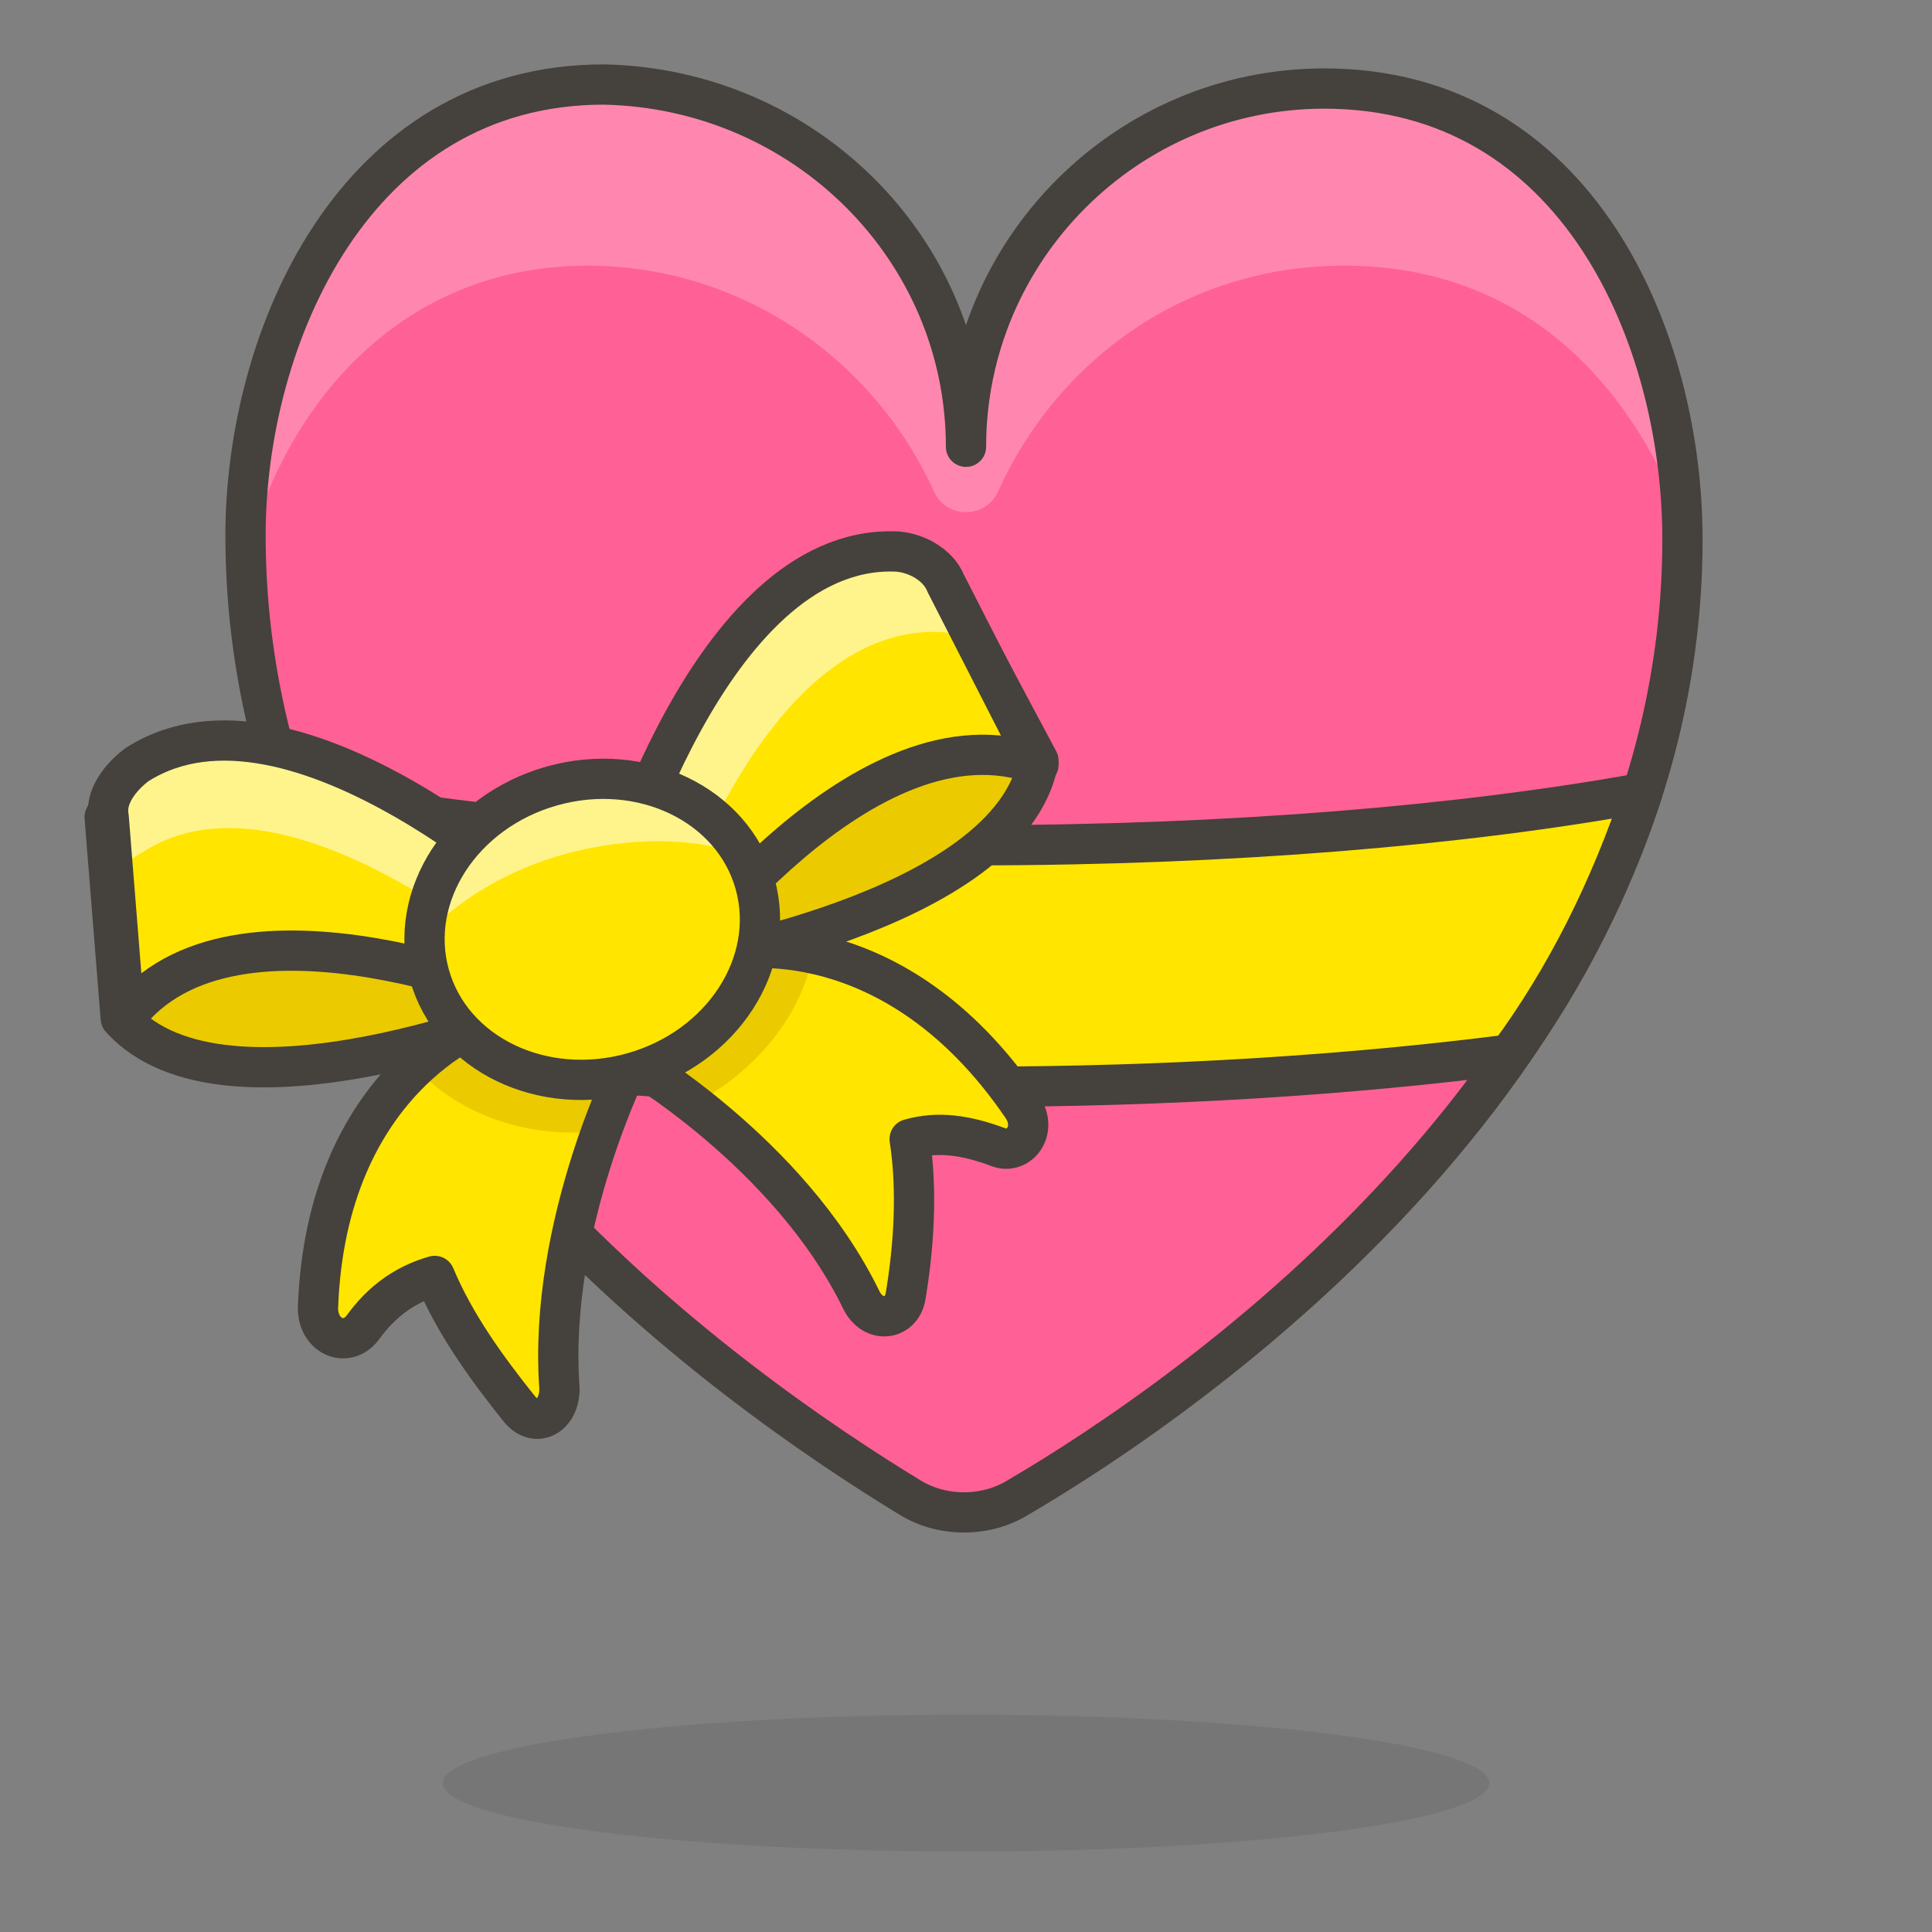 <?xml version="1.0" encoding="utf-8"?>
<!-- Generator: Adobe Illustrator 21.1.0, SVG Export Plug-In . SVG Version: 6.00 Build 0)  -->
<svg version="1.1" id="Icons" xmlns="http://www.w3.org/2000/svg" xmlns:xlink="http://www.w3.org/1999/xlink" x="0px" y="0px"
	 viewBox="0 0 48 48" style="enable-background:new 0 0 48 48;" xml:space="preserve">
<rect x="0" y="0" width="48" height="48" fill="#808080" stroke="none"/>
<style type="text/css">
	.st0{opacity:0.15;fill:#45413C;}
	.st1{fill:#FF6196;}
	.st2{fill:#FF87AF;}
	.st3{fill:none;stroke:#45413C;stroke-linecap:round;stroke-linejoin:round;stroke-miterlimit:10;}
	.st4{fill:#FFE500;stroke:#45413C;stroke-linecap:round;stroke-linejoin:round;stroke-miterlimit:10;}
	.st5{fill:#FFE500;}
	.st6{fill:#EBCB00;}
	.st7{fill:#EBCB00;stroke:#45413C;stroke-linecap:round;stroke-linejoin:round;stroke-miterlimit:10;}
	.st8{fill:#FFF48C;}
	.st9{fill:#FFCCDD;stroke:#FFB0CA;stroke-linecap:round;stroke-linejoin:round;stroke-miterlimit:10;}
	.st10{fill:#FFB0CA;stroke:#FF87AF;stroke-linecap:round;stroke-linejoin:round;stroke-miterlimit:10;}
	.st11{opacity:0.7;fill:#FFE5EE;}
	.st12{fill:#009FD9;}
	.st13{fill:#00B8F0;}
	.st14{fill:#656769;}
	.st15{fill:#87898C;}
	.st16{fill:#FF6242;stroke:#45413C;stroke-linecap:round;stroke-linejoin:round;stroke-miterlimit:10;}
	.st17{fill:#4AEFF7;}
	.st18{fill:#00DFEB;}
	.st19{fill:#A6FBFF;}
	.st20{fill:#FFFFFF;}
	.st21{fill:#E5F8FF;}
	.st22{fill:#E5F8FF;stroke:#45413C;stroke-linecap:round;stroke-linejoin:round;stroke-miterlimit:10;}
	.st23{fill:#FFE500;stroke:#EBCB00;stroke-linecap:round;stroke-linejoin:round;stroke-miterlimit:10;}
	.st24{fill:#BDBEC0;}
	.st25{fill:#4ACFFF;}
	.st26{fill:#E8F4FA;stroke:#45413C;stroke-linecap:round;stroke-linejoin:round;stroke-miterlimit:10;}
	.st27{fill:#80DDFF;}
	.st28{fill:#009FD9;stroke:#45413C;stroke-linecap:round;stroke-linejoin:round;stroke-miterlimit:10;}
	.st29{fill:#B8ECFF;}
	.st30{fill:#4ACFFF;stroke:#45413C;stroke-linecap:round;stroke-linejoin:round;stroke-miterlimit:10;}
	.st31{fill:#B8ECFF;stroke:#45413C;stroke-linecap:round;stroke-linejoin:round;stroke-miterlimit:10;}
	.st32{fill:#FFFACF;}
	.st33{fill:#FFF48C;stroke:#45413C;stroke-linecap:round;stroke-linejoin:round;stroke-miterlimit:10;}
	.st34{fill:#BF8256;}
	.st35{fill:#DEA47A;}
	.st36{fill:#656769;stroke:#45413C;stroke-linecap:round;stroke-linejoin:round;stroke-miterlimit:10;}
	.st37{fill:#FF8A14;}
	.st38{fill:#FFAA54;}
	.st39{fill:#EB6D00;}
	.st40{fill:#627B8C;stroke:#45413C;stroke-linecap:round;stroke-linejoin:round;stroke-miterlimit:10;}
	.st41{fill:#FFFFFF;stroke:#45413C;stroke-linecap:round;stroke-linejoin:round;stroke-miterlimit:10;}
	.st42{fill:#E0366F;stroke:#45413C;stroke-linecap:round;stroke-linejoin:round;stroke-miterlimit:10;}
	.st43{fill:#FF87AF;stroke:#45413C;stroke-linecap:round;stroke-linejoin:round;stroke-miterlimit:10;}
	.st44{fill:#E0366F;}
	.st45{fill:#FF6196;stroke:#45413C;stroke-linecap:round;stroke-linejoin:round;stroke-miterlimit:10;}
	.st46{fill:#525252;}
	.st47{fill:#DEBB7E;}
	.st48{fill:#F0D5A8;}
	.st49{fill:#DAEDF7;}
	.st50{fill:#F7E5C6;}
	.st51{fill:#DEBB7E;stroke:#45413C;stroke-linecap:round;stroke-linejoin:round;stroke-miterlimit:10;}
	.st52{fill:#FFF5E3;}
	.st53{fill:#00F5BC;}
	.st54{fill:#FFB0CA;stroke:#45413C;stroke-linecap:round;stroke-linejoin:round;stroke-miterlimit:10;}
	.st55{fill:#8CFFE4;}
	.st56{fill:#00DBA8;}
	.st57{fill:#87898C;stroke:#45413C;stroke-linecap:round;stroke-linejoin:round;stroke-miterlimit:10;}
	.st58{fill:#FF6242;}
	.st59{fill:#FF866E;}
	.st60{fill:#F0F0F0;}
	.st61{fill:#BDBEC0;stroke:#45413C;stroke-width:1.006;stroke-linecap:round;stroke-linejoin:round;stroke-miterlimit:10;}
	.st62{fill:#947746;stroke:#45413C;stroke-linecap:round;stroke-linejoin:round;stroke-miterlimit:10;}
	.st63{fill:#B89558;}
	.st64{fill:#E04122;}
	.st65{fill:#C0DCEB;}
	.st66{fill:#E8F4FA;}
	.st67{fill:#00B8F0;stroke:#45413C;stroke-linecap:round;stroke-linejoin:round;stroke-miterlimit:10;}
	.st68{fill:#80DDFF;stroke:#45413C;stroke-linecap:round;stroke-linejoin:round;stroke-miterlimit:10;}
	.st69{fill:#9CEB60;}
	.st70{fill:#C8FFA1;}
	.st71{fill:#FFB0CA;}
	.st72{fill:#FFCCDD;}
	.st73{fill:#FFE5EE;}
	.st74{fill:#45413C;stroke:#45413C;stroke-linecap:round;stroke-linejoin:round;stroke-miterlimit:10;}
	.st75{fill:#FFCABF;}
	.st76{fill:#FFA694;}
	.st77{fill:#FFA694;stroke:#45413C;stroke-linecap:round;stroke-linejoin:round;stroke-miterlimit:10;}
	.st78{fill:#FFCC99;}
	.st79{fill:#8CA4B8;}
	.st80{fill:#ADC4D9;}
	.st81{fill:#F0D5A8;stroke:#45413C;stroke-linecap:round;stroke-linejoin:round;stroke-miterlimit:10;}
	.st82{fill:#BDBEC0;stroke:#45413C;stroke-linecap:round;stroke-linejoin:round;stroke-miterlimit:10;}
	.st83{fill:#E0E0E0;}
	.st84{fill:#45413C;}
	.st85{fill:#E5FEFF;}
	.st86{fill:#FFFCE5;}
	.st87{fill:#FFAA54;stroke:#45413C;stroke-linecap:round;stroke-linejoin:round;stroke-miterlimit:10;}
	.st88{fill:#6DD627;}
	.st89{fill:#46B000;}
	.st90{fill:#FFE8E0;}
	.st91{fill:#FFCEBF;}
	.st92{fill:#FFE8D1;}
	.st93{fill:#FFF48C;stroke:#4F4B45;stroke-linecap:round;stroke-linejoin:round;stroke-miterlimit:10;}
	.st94{fill:#FFDCD1;stroke:#4F4B45;stroke-linejoin:round;stroke-miterlimit:10;}
	.st95{fill:none;stroke:#4F4B45;stroke-linejoin:round;stroke-miterlimit:10;}
	.st96{fill:none;stroke:#4F4B45;stroke-linecap:round;stroke-linejoin:round;stroke-miterlimit:10;}
	.st97{fill:#656769;stroke:#4F4B45;stroke-linejoin:round;stroke-miterlimit:10;}
	.st98{fill:#87898C;stroke:#4F4B45;stroke-linecap:round;stroke-linejoin:round;stroke-miterlimit:10;}
	.st99{fill:#C0DCEB;stroke:#4F4B45;stroke-linecap:round;stroke-linejoin:round;stroke-miterlimit:10;}
	.st100{fill:#FFA694;stroke:#4F4B45;stroke-linecap:round;stroke-linejoin:round;stroke-miterlimit:10;}
	.st101{fill:#E04122;stroke:#45413C;stroke-linecap:round;stroke-linejoin:round;stroke-miterlimit:10;}
	.st102{fill:#FFFCE5;stroke:#45413C;stroke-linecap:round;stroke-linejoin:round;stroke-miterlimit:10;}
	.st103{fill:#915E3A;}
	.st104{fill:none;stroke:#915E3A;stroke-linecap:round;stroke-linejoin:round;stroke-miterlimit:10;}
	.st105{fill:#915E3A;stroke:#45413C;stroke-linecap:round;stroke-linejoin:round;stroke-miterlimit:10;}
	.st106{fill:#FF866E;stroke:#45413C;stroke-linecap:round;stroke-linejoin:round;stroke-miterlimit:10;}
	.st107{fill:#FFF5E3;stroke:#45413C;stroke-linecap:round;stroke-linejoin:round;stroke-miterlimit:10;}
	.st108{fill:#FFDCD1;}
	.st109{fill:#FFDCD1;stroke:#45413C;stroke-linecap:round;stroke-linejoin:round;stroke-miterlimit:10;}
	.st110{fill:#F0C2A1;}
	.st111{fill:#FFE3CF;}
	.st112{fill:#FFFACF;stroke:#45413C;stroke-linecap:round;stroke-linejoin:round;stroke-miterlimit:10;}
	.st113{fill:#DEA47A;stroke:#45413C;stroke-linecap:round;stroke-linejoin:round;stroke-miterlimit:10;}
	.st114{fill:#F0C2A1;stroke:#45413C;stroke-linecap:round;stroke-linejoin:round;stroke-miterlimit:10;}
	.st115{fill:#EB6D00;stroke:#45413C;stroke-linecap:round;stroke-linejoin:round;stroke-miterlimit:10;}
	.st116{fill:#FF8A14;stroke:#45413C;stroke-linecap:round;stroke-linejoin:round;stroke-miterlimit:10;}
	.st117{fill:#D9FDFF;}
	.st118{fill:#C8FFA1;stroke:#45413C;stroke-linecap:round;stroke-linejoin:round;stroke-miterlimit:10;}
	.st119{fill:#E4FFD1;}
	.st120{fill:#E0E0E0;stroke:#45413C;stroke-linecap:round;stroke-linejoin:round;stroke-miterlimit:10;}
	.st121{fill:#FFCCDD;stroke:#45413C;stroke-linecap:round;stroke-linejoin:round;stroke-miterlimit:10;}
	.st122{fill:#BF8256;stroke:#45413C;stroke-linecap:round;stroke-linejoin:round;stroke-miterlimit:10;}
	.st123{fill:#C0DCEB;stroke:#45413C;stroke-linecap:round;stroke-linejoin:round;stroke-miterlimit:10;}
</style>
<g id="XMLID_10734_">
	<ellipse id="XMLID_10762_" class="st0" cx="24" cy="44.3" rx="13" ry="1.7"/>
	<path id="XMLID_10761_" class="st1" d="M24,11.1c0-4.9,4-8.9,8.9-8.9c6.3,0,8.9,6.2,8.9,11.2c0,13-12.4,21.4-16.5,23.8
		c-0.8,0.5-1.9,0.5-2.7,0C18.5,34.7,6.1,26.3,6.1,13.3c0-4.9,2.7-11.2,8.9-11.2C20,2.2,24,6.2,24,11.1z"/>
	<path id="XMLID_10760_" class="st2" d="M14.6,6.6c3.8,0,7.1,2.3,8.6,5.6c0.3,0.7,1.3,0.7,1.6,0c1.5-3.3,4.7-5.6,8.6-5.6
		c4.5,0,7.2,3,8.5,6.6c0-4.9-2.7-11.1-8.9-11.1c-4.9,0-8.9,4-8.9,8.9c0-4.9-4-8.9-8.9-8.9c-6.2,0-8.9,6.1-8.9,11.1
		C7.4,9.7,10.2,6.6,14.6,6.6z"/>
	<path id="XMLID_10759_" class="st3" d="M24,11.1c0-4.9,4-8.9,8.9-8.9c6.3,0,8.9,6.2,8.9,11.2c0,13-12.4,21.4-16.5,23.8
		c-0.8,0.5-1.9,0.5-2.7,0C18.5,34.7,6.1,26.3,6.1,13.3c0-4.9,2.7-11.2,8.9-11.2C20,2.2,24,6.2,24,11.1z"/>
	<path id="XMLID_10758_" class="st4" d="M7.2,19.7c0.8,2.4,1.9,4.6,3.3,6.5c3.9,0.5,8.6,0.8,13.7,0.8c4.9,0,9.4-0.3,13.3-0.8
		c1.4-1.9,2.5-4.1,3.3-6.5c-4.4,0.8-10.2,1.3-16.6,1.3C17.6,21.1,11.6,20.6,7.2,19.7z"/>
	<g id="XMLID_10735_">
		<g id="XMLID_10754_">
			<path id="XMLID_10757_" class="st5" d="M12,25.4c0,0-3.9,1.4-4.1,7.1c0,0.7,0.7,1,1.1,0.5c0.5-0.7,1.1-1.1,1.8-1.3
				c0.5,1.2,1.3,2.3,2.1,3.3c0.4,0.5,1,0.2,1-0.5c-0.3-4.1,1.8-8.2,1.8-8.2L12,25.4z"/>
			<path id="XMLID_10756_" class="st6" d="M12,25.4c0,0-0.8,0.3-1.7,1.1c1.1,1.2,2.8,1.8,4.6,1.6c0.4-1,0.7-1.7,0.7-1.7L12,25.4z"/>
			<path id="XMLID_10755_" class="st3" d="M12,25.4c0,0-3.9,1.4-4.1,7.1c0,0.7,0.7,1,1.1,0.5c0.5-0.7,1.1-1.1,1.8-1.3
				c0.5,1.2,1.3,2.3,2.1,3.3c0.4,0.5,1,0.2,1-0.5c-0.3-4.1,1.8-8.2,1.8-8.2L12,25.4z"/>
		</g>
		<g id="XMLID_10750_">
			<path id="XMLID_10753_" class="st5" d="M18.2,23.6c0,0,4-0.8,7.2,3.9c0.4,0.6-0.1,1.2-0.6,1c-0.8-0.3-1.5-0.4-2.2-0.2
				c0.2,1.3,0.1,2.7-0.1,3.9c-0.1,0.6-0.8,0.7-1.1,0.1c-1.8-3.7-5.8-6-5.8-6L18.2,23.6z"/>
			<path id="XMLID_10752_" class="st6" d="M18.2,23.6c0,0,0.8-0.2,2,0.1c-0.3,1.6-1.5,3-3.1,3.8c-0.9-0.7-1.5-1.1-1.5-1.1L18.2,23.6
				z"/>
			<path id="XMLID_10751_" class="st3" d="M18.2,23.6c0,0,4-0.8,7.2,3.9c0.4,0.6-0.1,1.2-0.6,1c-0.8-0.3-1.5-0.4-2.2-0.2
				c0.2,1.3,0.1,2.7-0.1,3.9c-0.1,0.6-0.8,0.7-1.1,0.1c-1.8-3.7-5.8-6-5.8-6L18.2,23.6z"/>
		</g>
		<path id="XMLID_10749_" class="st7" d="M25.8,18.9c-0.7,3.8-9.1,5.1-9.1,5.1l-1.6-1.9l8.3-7.7L25.8,18.9z"/>
		<g id="XMLID_10745_">
			<path id="XMLID_10748_" class="st5" d="M15.2,22.2c0,0,2.4-8.6,7-8.5c0.5,0,1.1,0.3,1.3,0.8l2.3,4.5c-4.3-1.6-9.1,5.1-9.1,5.1
				L15.2,22.2z"/>
			<path id="XMLID_10747_" class="st8" d="M23.3,15.7c-4-0.1-6.3,6.1-6.9,8l-1.2-1.5c0,0,2.4-8.6,7-8.5c0.5,0,1.1,0.3,1.3,0.8
				l0.9,1.8C24.1,15.9,23.7,15.7,23.3,15.7z"/>
			<path id="XMLID_10746_" class="st3" d="M15.2,22.2c0,0,2.4-8.6,7-8.5c0.5,0,1.1,0.3,1.3,0.8l2.3,4.5c-4.3-1.6-9.1,5.1-9.1,5.1
				L15.2,22.2z"/>
		</g>
		<path id="XMLID_10744_" class="st7" d="M3,25.3C5.6,28.2,13.4,25,13.4,25l0.4-2.4L2.6,20.3L3,25.3z"/>
		<g id="XMLID_10740_">
			<path id="XMLID_10743_" class="st5" d="M13.8,22.6c0,0-6.5-6.1-10.4-3.6c-0.4,0.3-0.8,0.8-0.7,1.3l0.4,5
				C5.8,21.7,13.4,25,13.4,25L13.8,22.6z"/>
			<path id="XMLID_10742_" class="st8" d="M3.5,21.2c3.3-2.2,8.5,2,10,3.2l0.3-1.9c0,0-6.5-6.1-10.4-3.6c-0.4,0.3-0.8,0.8-0.7,1.3
				l0.1,2C2.8,21.8,3.1,21.4,3.5,21.2z"/>
			<path id="XMLID_10741_" class="st3" d="M13.8,22.6c0,0-6.5-6.1-10.4-3.6c-0.4,0.3-0.8,0.8-0.7,1.3l0.4,5
				C5.8,21.7,13.4,25,13.4,25L13.8,22.6z"/>
		</g>
		<g id="XMLID_10736_">
			
				<ellipse id="XMLID_10739_" transform="matrix(0.963 -0.27 0.27 0.963 -5.679 4.813)" class="st5" cx="14.7" cy="23.1" rx="4.2" ry="3.7"/>
			<path id="XMLID_10738_" class="st8" d="M14.1,21.2c1.5-0.4,3.1-0.4,4.2,0c-0.9-1.5-2.8-2.2-4.7-1.7c-1.9,0.5-3.2,2.2-3.2,3.9
				C11.3,22.4,12.6,21.6,14.1,21.2z"/>
			
				<ellipse id="XMLID_10737_" transform="matrix(0.963 -0.27 0.27 0.963 -5.679 4.813)" class="st3" cx="14.7" cy="23.1" rx="4.2" ry="3.7"/>
		</g>
	</g>
</g>
</svg>
